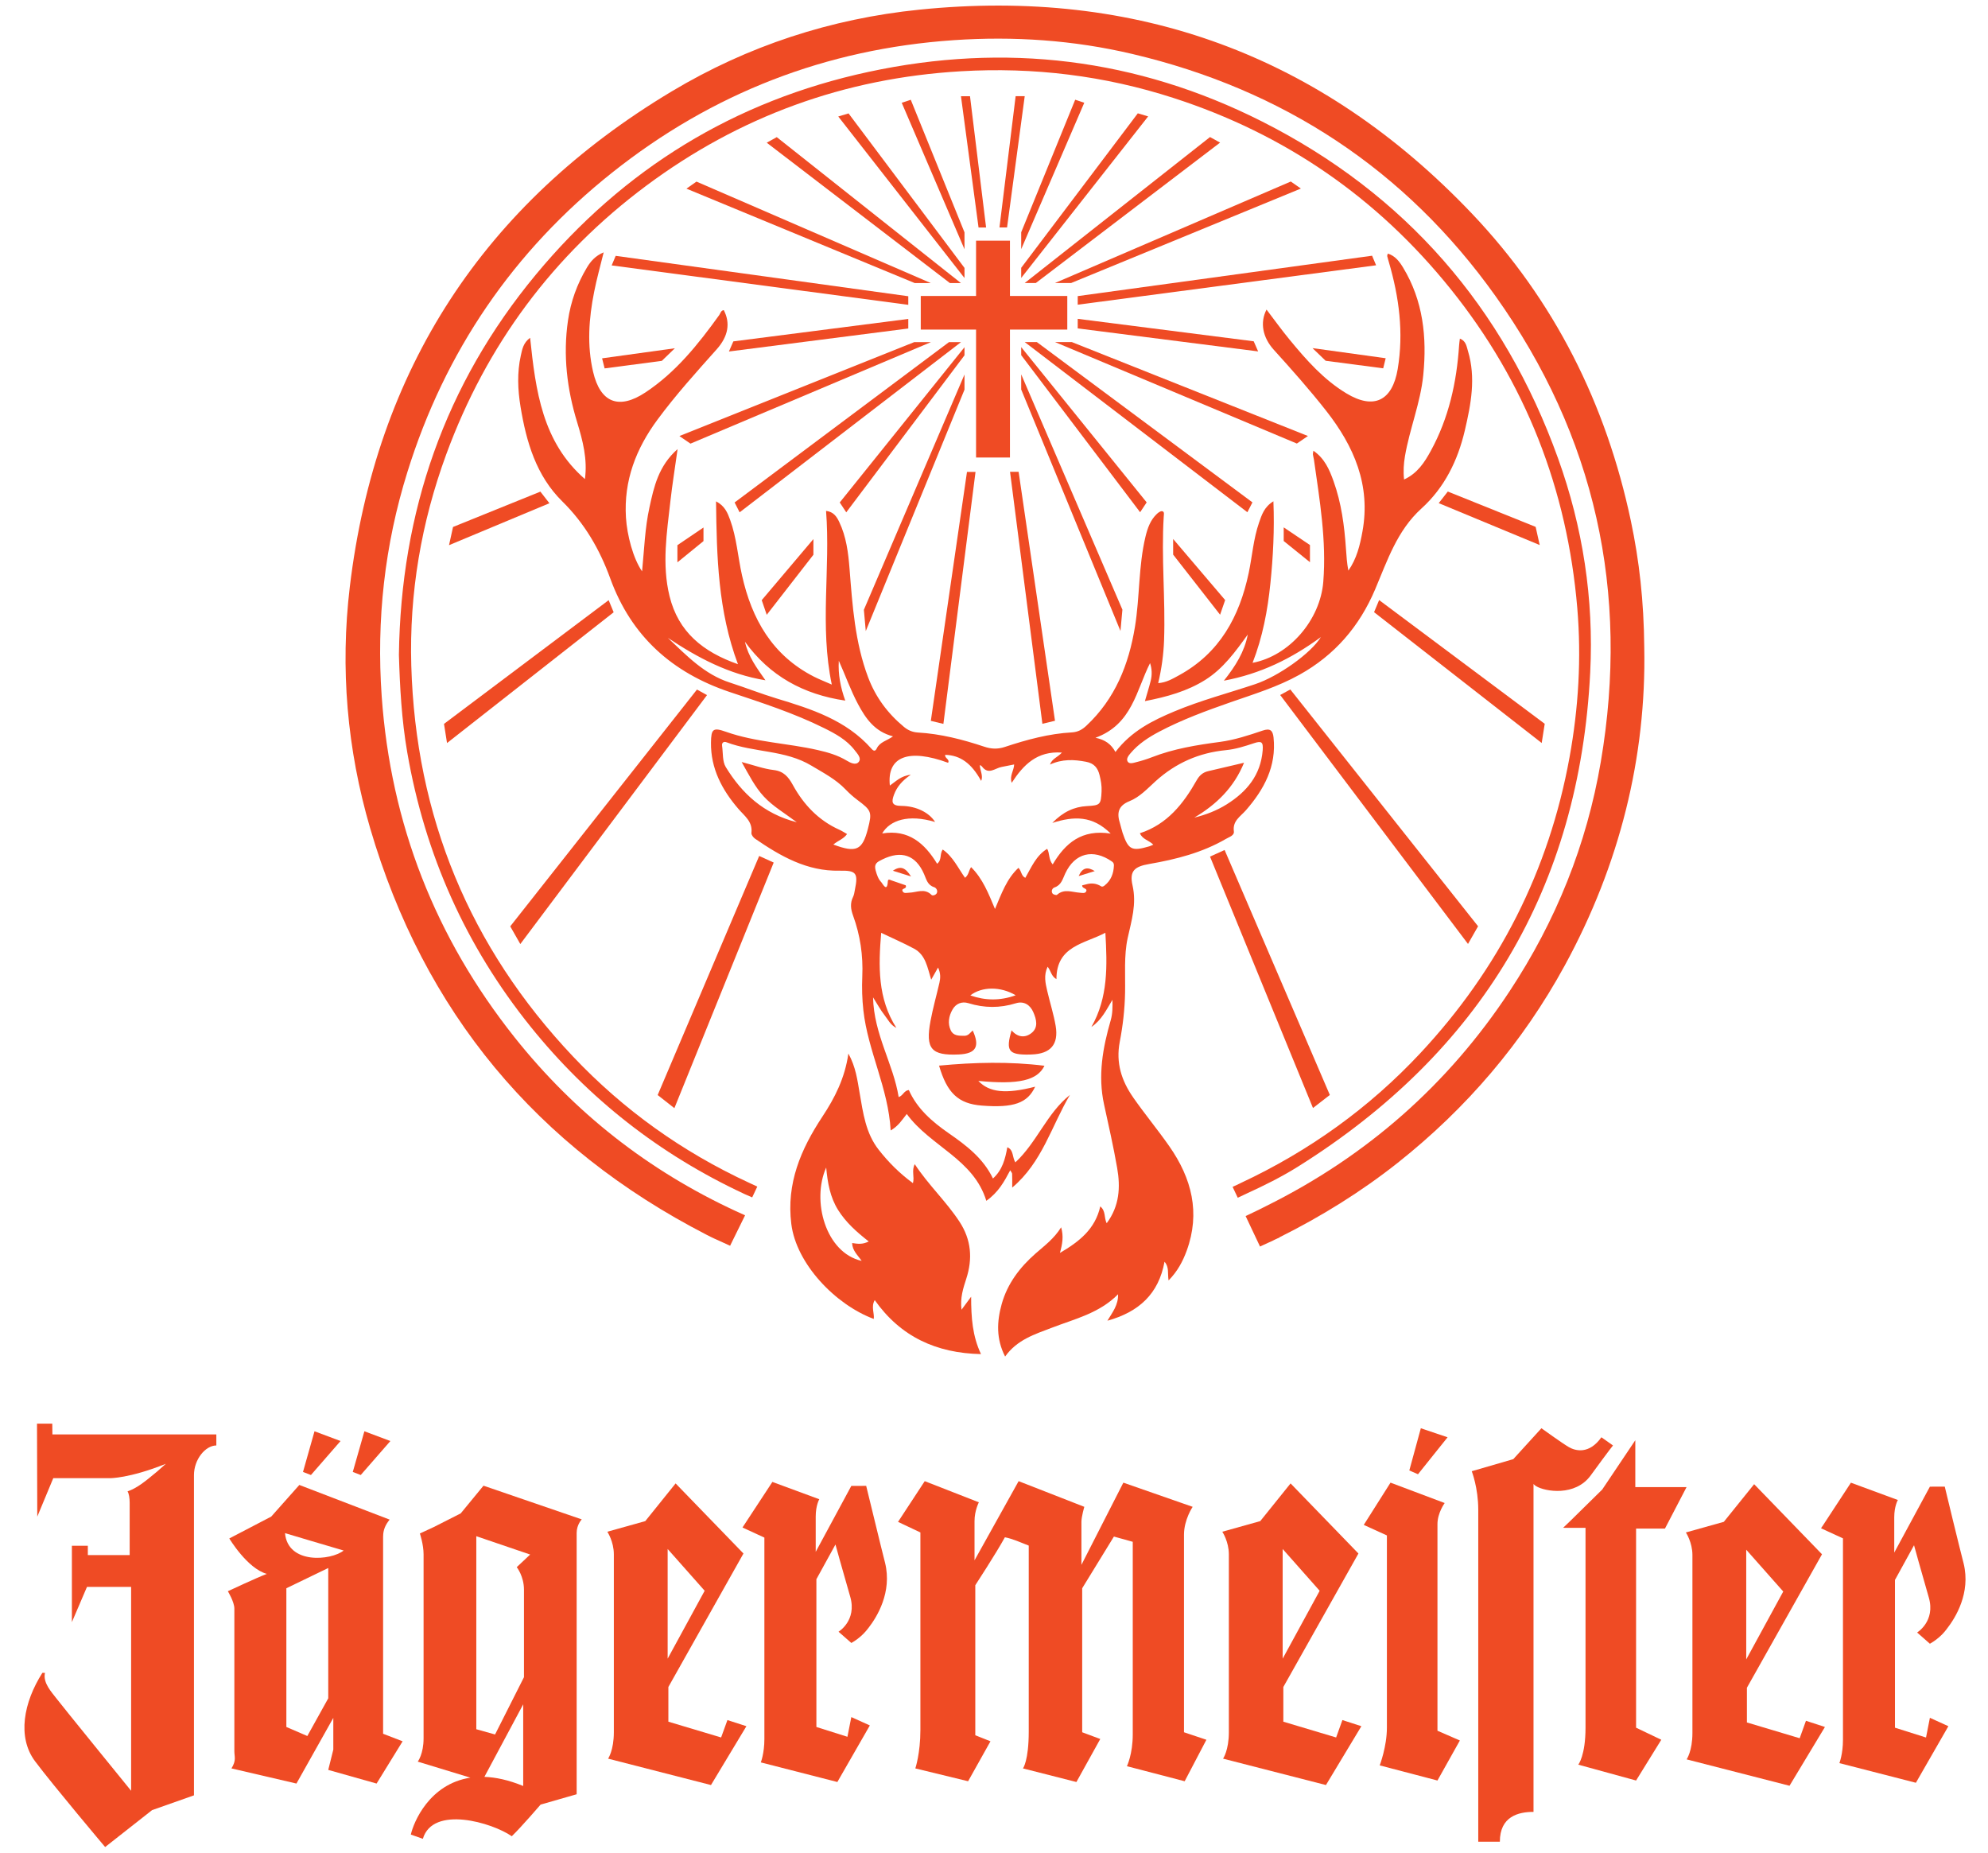 <svg width="44" height="41" viewBox="0 0 44 41" fill="none" xmlns="http://www.w3.org/2000/svg">
<path d="M35.443 31.808C35.171 32.192 34.868 32.109 34.724 32.026C34.58 31.943 34.116 31.608 34.116 31.608L33.493 32.292L32.574 32.559C32.574 32.559 32.718 32.927 32.718 33.411V40.758H33.196C33.196 40.198 33.605 40.098 33.941 40.098V32.841C33.948 32.85 33.959 32.861 33.975 32.874C33.977 32.875 33.978 32.876 33.98 32.877C33.986 32.881 33.992 32.886 33.999 32.89C34.198 33.011 34.864 33.121 35.205 32.654C35.639 32.059 35.7 31.989 35.7 31.989L35.444 31.808H35.443Z" fill="#EF4B24"/>
<path d="M7.537 31.891L6.961 31.675L6.706 32.575L6.882 32.643L7.537 31.891Z" fill="#EF4B24"/>
<path d="M8.64 31.891L8.065 31.675L7.808 32.575L7.984 32.643L8.64 31.891Z" fill="#EF4B24"/>
<path d="M8.48 33.998C8.48 33.864 8.527 33.747 8.624 33.63L6.625 32.863L6.003 33.563L5.075 34.047C5.075 34.047 5.475 34.715 5.906 34.831C5.682 34.915 5.043 35.215 5.043 35.215C5.043 35.215 5.187 35.449 5.187 35.599V38.753C5.187 38.887 5.235 38.953 5.123 39.136L6.561 39.471L7.377 38.018V38.72L7.265 39.169L8.335 39.471L8.911 38.536L8.479 38.369V33.998H8.48ZM7.265 37.585L6.802 38.419L6.338 38.219V35.149L7.265 34.701V37.585ZM6.308 33.929C6.308 33.929 7.298 34.225 7.606 34.314C7.328 34.537 6.37 34.626 6.308 33.929Z" fill="#EF4B24"/>
<path d="M15.96 38.451L14.793 38.102V37.334L16.455 34.38L14.953 32.829L14.282 33.663L13.442 33.898C13.442 33.898 13.586 34.115 13.586 34.398V38.335C13.586 38.737 13.459 38.92 13.459 38.92L15.736 39.504L16.52 38.202L16.1 38.066L15.96 38.452V38.451ZM14.777 34.28L15.596 35.204L15.585 35.225L14.777 36.707V34.28Z" fill="#EF4B24"/>
<path d="M26.205 33.964C26.205 33.629 26.397 33.347 26.397 33.347L24.863 32.812L23.935 34.631V33.68C23.935 33.563 23.999 33.347 23.999 33.347L22.545 32.779L21.569 34.531V33.663C21.569 33.429 21.665 33.247 21.665 33.247L20.467 32.779L19.876 33.68L20.371 33.914V38.285C20.371 38.802 20.259 39.136 20.259 39.136L21.427 39.42L21.922 38.536L21.586 38.402V35.082C21.586 35.082 22.05 34.371 22.241 34.021C22.418 34.054 22.593 34.138 22.769 34.205V38.319C22.769 38.969 22.641 39.136 22.641 39.136L23.824 39.437L24.352 38.485L23.952 38.336V35.149L24.654 34.005L25.071 34.121V38.385C25.071 38.82 24.942 39.087 24.942 39.087L26.22 39.42L26.701 38.502L26.205 38.336V33.964L26.205 33.964Z" fill="#EF4B24"/>
<path d="M31.815 33.73C31.815 33.48 31.975 33.263 31.975 33.263L30.776 32.812L30.184 33.747L30.696 33.98V38.236C30.696 38.653 30.537 39.069 30.537 39.069L31.815 39.404L32.311 38.518L31.815 38.302V33.73H31.815Z" fill="#EF4B24"/>
<path d="M32.039 31.808L31.447 31.608L31.192 32.542L31.384 32.626L32.039 31.808Z" fill="#EF4B24"/>
<path d="M36.85 33.829L37.328 32.911H36.194V31.873L35.462 32.964L34.741 33.673L34.596 33.811L34.676 33.812H35.092V38.235C35.092 38.853 34.932 39.053 34.932 39.053L36.211 39.404L36.769 38.502L36.211 38.235V33.828H36.85L36.85 33.829Z" fill="#EF4B24"/>
<path d="M10.197 33.492L9.606 33.792L9.293 33.937C9.293 33.937 9.375 34.18 9.375 34.398V38.469C9.375 38.82 9.246 38.986 9.246 38.986L10.411 39.341C9.503 39.479 9.153 40.328 9.093 40.6L9.359 40.694C9.581 39.947 10.896 40.336 11.327 40.637C11.536 40.436 11.965 39.937 11.965 39.937L12.763 39.708V33.925C12.763 33.741 12.876 33.625 12.876 33.625L10.701 32.879L10.197 33.492V33.492ZM11.58 39.525C11.257 39.392 10.972 39.332 10.721 39.323L11.58 37.718V39.525ZM11.597 35.182V37.117L10.957 38.385L10.542 38.269V33.997L11.734 34.403L11.437 34.682C11.437 34.682 11.597 34.882 11.597 35.182V35.182Z" fill="#EF4B24"/>
<path d="M18.559 36.111L18.843 36.36C18.944 36.303 19.031 36.235 19.105 36.161V36.162C19.105 36.162 19.111 36.156 19.122 36.144C19.154 36.111 19.183 36.077 19.21 36.041C19.211 36.04 19.212 36.039 19.213 36.037C19.215 36.035 19.218 36.032 19.22 36.029C19.409 35.787 19.749 35.238 19.589 34.586C19.589 34.586 19.475 34.142 19.171 32.883L18.842 32.884L18.054 34.343V33.563C18.054 33.314 18.133 33.179 18.133 33.179L17.095 32.796L16.471 33.747L16.451 33.777L16.434 33.805L16.918 34.028V38.485C16.918 38.803 16.839 39.003 16.839 39.003L18.533 39.437L19.252 38.185L18.842 38L18.756 38.436L18.069 38.219V34.949L18.491 34.181C18.491 34.181 18.639 34.719 18.818 35.337C18.97 35.865 18.559 36.111 18.559 36.111L18.559 36.111Z" fill="#EF4B24"/>
<path d="M1.157 31.506H0.819L0.825 33.564L1.179 32.713H2.429C2.429 32.713 2.854 32.722 3.67 32.395L3.477 32.566C3.195 32.802 3.024 32.936 2.823 33.005C2.855 33.056 2.87 33.156 2.87 33.256V34.415H1.944V34.208H1.591V35.899L1.925 35.119H2.902V39.631C2.902 39.631 1.326 37.693 1.239 37.575C1.159 37.466 0.941 37.243 0.996 37.022L0.938 37.021C0.523 37.672 0.376 38.443 0.776 38.978C1.176 39.512 2.327 40.876 2.327 40.876L3.366 40.059L4.293 39.732V32.646C4.293 32.295 4.548 31.989 4.788 31.989V31.744H1.16L1.157 31.506V31.506Z" fill="#EF4B24"/>
<path d="M29.572 38.451L28.404 38.102V37.334L30.066 34.38L28.564 32.829L27.893 33.663L27.053 33.898C27.053 33.898 27.198 34.115 27.198 34.398V38.335C27.198 38.737 27.07 38.92 27.07 38.92L29.347 39.504L30.131 38.202L29.711 38.066L29.572 38.452V38.451ZM28.389 34.28L29.207 35.204L29.197 35.225L28.389 36.707V34.28Z" fill="#EF4B24"/>
<path d="M39.832 38.468L38.664 38.119V37.351L40.326 34.397L38.824 32.846L38.153 33.679L37.313 33.914C37.313 33.914 37.458 34.132 37.458 34.414V38.352C37.458 38.753 37.33 38.936 37.33 38.936L39.607 39.52L40.391 38.219L39.971 38.082L39.832 38.468V38.468ZM38.649 34.296L39.468 35.221L39.457 35.242L38.649 36.724V34.296Z" fill="#EF4B24"/>
<path d="M42.628 38.452L41.941 38.235V34.965L42.363 34.197C42.363 34.197 42.511 34.736 42.69 35.354C42.842 35.881 42.431 36.128 42.431 36.128L42.714 36.377C42.816 36.319 42.902 36.252 42.977 36.178V36.178C42.977 36.178 42.983 36.172 42.994 36.161C43.026 36.127 43.055 36.093 43.082 36.057C43.083 36.056 43.084 36.055 43.084 36.054C43.087 36.051 43.089 36.048 43.091 36.045C43.28 35.803 43.621 35.255 43.461 34.602C43.461 34.602 43.346 34.159 43.043 32.9L42.714 32.901L41.925 34.36V33.58C41.925 33.33 42.005 33.196 42.005 33.196L40.966 32.813L40.343 33.764L40.322 33.794L40.305 33.822L40.79 34.045V38.502C40.79 38.819 40.711 39.019 40.711 39.019L42.404 39.454L43.123 38.202L42.714 38.016L42.628 38.453L42.628 38.452Z" fill="#EF4B24"/>
<path d="M25.08 24.286C24.824 23.92 24.694 23.523 24.783 23.058C24.852 22.701 24.894 22.336 24.901 21.969C24.909 21.566 24.874 21.15 24.958 20.762C25.044 20.371 25.16 20.009 25.066 19.594C24.993 19.275 25.112 19.176 25.434 19.121C26.028 19.018 26.609 18.871 27.136 18.564C27.206 18.523 27.322 18.49 27.309 18.4C27.276 18.165 27.455 18.07 27.576 17.931C27.978 17.47 28.254 16.959 28.187 16.319C28.17 16.161 28.108 16.113 27.947 16.168C27.638 16.273 27.326 16.375 27.001 16.419C26.488 16.487 25.978 16.569 25.492 16.759C25.379 16.803 25.262 16.839 25.145 16.868C25.082 16.884 24.993 16.916 24.956 16.85C24.923 16.79 24.979 16.72 25.023 16.668C25.198 16.461 25.422 16.316 25.659 16.191C26.164 15.925 26.699 15.729 27.237 15.541C27.753 15.361 28.276 15.202 28.758 14.934C29.541 14.499 30.087 13.866 30.437 13.04C30.705 12.408 30.921 11.743 31.459 11.255C31.971 10.792 32.265 10.192 32.421 9.525C32.557 8.944 32.669 8.361 32.49 7.768C32.459 7.667 32.448 7.545 32.311 7.494C32.304 7.552 32.297 7.597 32.294 7.642C32.24 8.463 32.065 9.252 31.667 9.979C31.53 10.23 31.374 10.474 31.076 10.612C31.056 10.426 31.068 10.264 31.095 10.1C31.198 9.492 31.44 8.915 31.501 8.299C31.584 7.465 31.5 6.657 31.054 5.921C30.974 5.79 30.881 5.662 30.716 5.612C30.709 5.64 30.701 5.656 30.703 5.668C30.713 5.712 30.727 5.756 30.739 5.799C30.966 6.575 31.07 7.36 30.935 8.167C30.817 8.872 30.406 9.071 29.802 8.707C29.297 8.403 28.914 7.968 28.545 7.52C28.368 7.306 28.206 7.079 28.032 6.851C27.883 7.137 27.945 7.467 28.192 7.74C28.591 8.181 28.986 8.625 29.354 9.094C29.969 9.879 30.341 10.737 30.155 11.762C30.1 12.067 30.027 12.367 29.843 12.628C29.811 12.465 29.801 12.306 29.79 12.147C29.755 11.637 29.689 11.132 29.515 10.648C29.424 10.393 29.317 10.144 29.069 9.975C29.064 10.015 29.056 10.038 29.059 10.06C29.063 10.098 29.076 10.134 29.081 10.171C29.208 11.068 29.361 11.963 29.288 12.876C29.221 13.717 28.54 14.515 27.723 14.669C27.946 14.097 28.056 13.51 28.117 12.914C28.178 12.32 28.209 11.725 28.184 11.094C27.978 11.22 27.925 11.398 27.866 11.566C27.741 11.927 27.715 12.309 27.637 12.681C27.433 13.647 26.994 14.453 26.096 14.944C25.956 15.02 25.815 15.106 25.634 15.118C25.711 14.792 25.752 14.485 25.764 14.173C25.797 13.257 25.7 12.342 25.757 11.427C25.759 11.385 25.778 11.322 25.72 11.313C25.684 11.308 25.636 11.344 25.605 11.373C25.461 11.509 25.398 11.689 25.353 11.876C25.196 12.531 25.228 13.209 25.12 13.87C24.983 14.709 24.681 15.464 24.047 16.058C23.955 16.145 23.86 16.2 23.727 16.208C23.215 16.236 22.724 16.37 22.241 16.53C22.078 16.584 21.938 16.576 21.782 16.524C21.305 16.365 20.819 16.24 20.314 16.211C20.192 16.203 20.095 16.16 20.005 16.085C19.646 15.787 19.379 15.428 19.213 14.987C18.922 14.213 18.867 13.401 18.803 12.589C18.775 12.232 18.731 11.878 18.574 11.55C18.519 11.435 18.451 11.327 18.283 11.306C18.383 12.586 18.138 13.857 18.41 15.15C18.249 15.079 18.129 15.033 18.015 14.975C17.093 14.504 16.638 13.701 16.422 12.729C16.331 12.322 16.304 11.9 16.16 11.505C16.103 11.35 16.044 11.197 15.848 11.095C15.863 12.325 15.891 13.52 16.333 14.699C15.56 14.428 15.014 13.987 14.819 13.194C14.646 12.489 14.76 11.784 14.839 11.081C14.88 10.718 14.939 10.357 14.997 9.939C14.574 10.311 14.473 10.774 14.374 11.231C14.274 11.686 14.259 12.155 14.211 12.644C14.012 12.358 13.879 11.845 13.854 11.452C13.804 10.637 14.076 9.931 14.552 9.287C14.956 8.74 15.41 8.237 15.862 7.731C16.12 7.442 16.168 7.148 16.019 6.863C15.954 6.871 15.946 6.935 15.917 6.975C15.453 7.621 14.958 8.239 14.286 8.684C13.697 9.074 13.287 8.914 13.127 8.229C12.989 7.639 13.033 7.047 13.15 6.46C13.206 6.175 13.285 5.895 13.361 5.585C13.173 5.663 13.07 5.787 12.989 5.923C12.773 6.284 12.632 6.674 12.571 7.093C12.459 7.861 12.548 8.609 12.775 9.348C12.898 9.752 13.006 10.163 12.946 10.602C12.003 9.783 11.855 8.645 11.733 7.476C11.58 7.587 11.558 7.733 11.527 7.869C11.443 8.245 11.459 8.623 11.521 9.002C11.649 9.78 11.867 10.527 12.445 11.096C12.941 11.584 13.273 12.159 13.507 12.802C13.972 14.081 14.879 14.889 16.154 15.316C16.859 15.552 17.568 15.78 18.237 16.112C18.489 16.237 18.739 16.372 18.916 16.602C18.974 16.678 19.072 16.776 19.008 16.859C18.943 16.944 18.822 16.882 18.737 16.831C18.539 16.712 18.323 16.65 18.099 16.599C17.426 16.445 16.726 16.428 16.068 16.195C15.783 16.094 15.74 16.13 15.736 16.434C15.729 17.006 15.979 17.478 16.34 17.898C16.476 18.057 16.662 18.181 16.631 18.433C16.626 18.473 16.673 18.535 16.713 18.562C17.277 18.949 17.862 19.284 18.578 19.269C18.95 19.261 18.998 19.318 18.921 19.692C18.91 19.744 18.905 19.8 18.882 19.846C18.812 19.987 18.828 20.118 18.881 20.263C19.039 20.696 19.105 21.143 19.085 21.607C19.074 21.857 19.081 22.111 19.109 22.36C19.209 23.262 19.661 24.079 19.713 25.018C19.886 24.917 19.968 24.781 20.069 24.653C20.594 25.371 21.549 25.65 21.83 26.575C22.1 26.384 22.227 26.148 22.359 25.899C22.381 25.938 22.401 25.957 22.401 25.977C22.405 26.067 22.403 26.157 22.403 26.282C23.07 25.721 23.274 24.913 23.681 24.231C23.171 24.636 22.954 25.276 22.473 25.724C22.4 25.608 22.439 25.45 22.295 25.389C22.248 25.646 22.189 25.889 21.977 26.081C21.761 25.631 21.385 25.347 20.995 25.077C20.63 24.823 20.298 24.537 20.115 24.123C20.007 24.134 19.991 24.245 19.89 24.279C19.772 23.543 19.341 22.892 19.323 22.072C19.426 22.234 19.49 22.355 19.573 22.46C19.652 22.56 19.707 22.685 19.839 22.747C19.422 22.094 19.442 21.379 19.503 20.644C19.754 20.764 19.997 20.869 20.23 20.994C20.488 21.132 20.526 21.41 20.61 21.681C20.666 21.582 20.709 21.505 20.762 21.412C20.821 21.539 20.816 21.645 20.792 21.75C20.727 22.031 20.648 22.31 20.595 22.593C20.479 23.213 20.611 23.364 21.223 23.336C21.602 23.318 21.692 23.161 21.529 22.805C21.473 22.854 21.435 22.923 21.343 22.923C21.225 22.922 21.102 22.926 21.044 22.804C20.97 22.649 20.999 22.487 21.081 22.343C21.156 22.21 21.288 22.156 21.434 22.201C21.785 22.31 22.131 22.312 22.483 22.203C22.661 22.148 22.8 22.237 22.871 22.402C22.939 22.559 22.987 22.741 22.827 22.864C22.683 22.976 22.519 22.955 22.389 22.802C22.255 23.26 22.321 23.347 22.787 23.338C22.802 23.337 22.817 23.337 22.832 23.336C23.251 23.322 23.434 23.115 23.365 22.704C23.32 22.443 23.238 22.188 23.178 21.929C23.139 21.759 23.096 21.586 23.187 21.394C23.262 21.488 23.265 21.603 23.382 21.669C23.38 20.93 24.007 20.888 24.465 20.642C24.507 21.369 24.529 22.074 24.156 22.727C24.383 22.574 24.489 22.343 24.621 22.127C24.625 22.28 24.626 22.428 24.584 22.576C24.407 23.187 24.296 23.804 24.436 24.443C24.538 24.91 24.644 25.377 24.726 25.848C24.801 26.273 24.778 26.69 24.494 27.071C24.431 26.943 24.479 26.803 24.352 26.698C24.241 27.197 23.892 27.475 23.459 27.728C23.514 27.529 23.544 27.364 23.486 27.161C23.327 27.415 23.116 27.569 22.922 27.739C22.572 28.046 22.297 28.406 22.17 28.861C22.063 29.246 22.045 29.63 22.246 30.021C22.512 29.647 22.904 29.528 23.279 29.384C23.787 29.188 24.329 29.065 24.746 28.643C24.753 28.879 24.625 29.038 24.51 29.228C25.208 29.035 25.645 28.633 25.774 27.923C25.882 28.047 25.838 28.177 25.864 28.337C26.064 28.133 26.179 27.913 26.265 27.679C26.572 26.838 26.375 26.076 25.882 25.37C25.625 25.002 25.337 24.655 25.08 24.287L25.08 24.286ZM19.208 18.346C19.086 18.817 18.951 18.88 18.444 18.69C18.552 18.6 18.669 18.569 18.748 18.458C18.689 18.425 18.636 18.389 18.578 18.363C18.114 18.155 17.785 17.805 17.545 17.367C17.449 17.193 17.344 17.067 17.123 17.041C16.9 17.015 16.684 16.934 16.415 16.864C16.579 17.154 16.708 17.414 16.907 17.629C17.107 17.845 17.364 17.993 17.635 18.197C16.899 18.008 16.421 17.559 16.063 16.975C15.986 16.849 16.005 16.665 15.982 16.507C15.97 16.43 16.024 16.405 16.08 16.427C16.689 16.658 17.376 16.594 17.957 16.943C18.225 17.104 18.5 17.245 18.719 17.475C18.798 17.557 18.884 17.634 18.975 17.702C19.29 17.937 19.305 17.971 19.208 18.346H19.208ZM19.288 16.57C18.728 15.936 17.963 15.692 17.19 15.458C16.841 15.352 16.502 15.218 16.155 15.106C15.591 14.925 15.197 14.508 14.781 14.116C15.44 14.554 16.127 14.922 16.941 15.055C16.751 14.784 16.561 14.53 16.488 14.203C17.035 14.958 17.778 15.368 18.708 15.505C18.603 15.211 18.547 14.926 18.565 14.623C18.71 14.942 18.825 15.273 18.99 15.582C19.164 15.908 19.364 16.193 19.765 16.296C19.63 16.393 19.473 16.42 19.406 16.562C19.372 16.633 19.335 16.623 19.288 16.57L19.288 16.57ZM20.735 19.763C20.714 19.81 20.641 19.829 20.617 19.805C20.462 19.648 20.288 19.752 20.121 19.756C20.071 19.757 20.003 19.782 19.976 19.721C19.944 19.648 20.081 19.684 20.046 19.592C19.948 19.558 19.842 19.521 19.734 19.485C19.702 19.474 19.654 19.44 19.65 19.506C19.636 19.765 19.532 19.55 19.506 19.524C19.438 19.455 19.407 19.359 19.38 19.262C19.34 19.114 19.412 19.077 19.531 19.019C19.946 18.816 20.267 18.918 20.452 19.344C20.504 19.461 20.527 19.588 20.676 19.634C20.718 19.647 20.76 19.706 20.735 19.763L20.735 19.763ZM21.476 22.029C21.729 21.832 22.144 21.826 22.48 22.026C22.134 22.151 21.805 22.144 21.476 22.029ZM23.177 18.785C22.931 18.935 22.828 19.194 22.693 19.427C22.598 19.382 22.613 19.278 22.541 19.206C22.28 19.449 22.167 19.775 22.022 20.116C21.877 19.771 21.751 19.446 21.493 19.19C21.439 19.269 21.442 19.361 21.359 19.426C21.205 19.212 21.095 18.961 20.866 18.801C20.792 18.901 20.852 19.03 20.741 19.115C20.467 18.666 20.111 18.348 19.525 18.445C19.696 18.15 20.108 18.014 20.696 18.191C20.569 17.988 20.289 17.838 19.95 17.835C19.735 17.834 19.726 17.749 19.787 17.586C19.852 17.413 19.964 17.279 20.158 17.146C19.936 17.17 19.827 17.295 19.695 17.385C19.626 16.742 20.11 16.559 20.984 16.881C21.028 16.8 20.9 16.779 20.921 16.705C21.254 16.714 21.503 16.894 21.715 17.281C21.768 17.175 21.686 17.037 21.687 16.935C21.705 16.931 21.734 16.962 21.737 16.967C21.879 17.156 22.026 16.998 22.169 16.973C22.257 16.957 22.345 16.938 22.446 16.918C22.441 17.058 22.339 17.168 22.392 17.324C22.651 16.925 22.955 16.616 23.503 16.655C23.406 16.763 23.287 16.786 23.239 16.92C23.511 16.796 23.768 16.807 24.035 16.858C24.216 16.892 24.296 16.993 24.336 17.152C24.366 17.271 24.387 17.39 24.381 17.513C24.367 17.808 24.351 17.823 24.057 17.839C23.774 17.855 23.531 17.965 23.29 18.212C23.768 18.06 24.179 18.045 24.583 18.448C23.942 18.347 23.578 18.658 23.299 19.13C23.203 19.016 23.237 18.889 23.177 18.785L23.177 18.785ZM24.45 19.595C24.425 19.615 24.398 19.632 24.368 19.613C24.267 19.55 24.157 19.536 24.036 19.572C24.007 19.58 23.978 19.586 23.952 19.593C23.942 19.669 24.073 19.653 24.041 19.725C24.016 19.781 23.945 19.759 23.895 19.756C23.725 19.744 23.552 19.662 23.394 19.803C23.379 19.816 23.311 19.797 23.295 19.773C23.258 19.72 23.292 19.655 23.339 19.64C23.491 19.587 23.518 19.456 23.576 19.332C23.787 18.877 24.193 18.777 24.608 19.064C24.646 19.09 24.655 19.116 24.654 19.155C24.647 19.33 24.591 19.482 24.45 19.595V19.595ZM24.688 16.642C24.594 16.471 24.464 16.372 24.246 16.327C25.061 16.03 25.149 15.275 25.454 14.675C25.494 14.797 25.503 14.929 25.467 15.07C25.433 15.208 25.389 15.345 25.34 15.516C25.828 15.422 26.277 15.297 26.678 15.045C27.075 14.795 27.346 14.418 27.617 14.042C27.544 14.424 27.345 14.741 27.088 15.064C27.895 14.913 28.577 14.581 29.235 14.099C29.013 14.46 28.293 14.969 27.783 15.14C27.186 15.34 26.573 15.5 25.994 15.743C25.515 15.943 25.037 16.18 24.688 16.642L24.688 16.642ZM24.999 17.73C25.225 17.64 25.397 17.451 25.577 17.288C26.022 16.886 26.536 16.659 27.134 16.601C27.344 16.581 27.551 16.515 27.752 16.448C27.918 16.393 27.961 16.415 27.947 16.602C27.903 17.154 27.596 17.521 27.15 17.801C26.931 17.938 26.693 18.031 26.433 18.094C26.922 17.806 27.31 17.43 27.534 16.88C27.256 16.945 26.998 17.006 26.741 17.066C26.623 17.093 26.547 17.16 26.485 17.269C26.191 17.79 25.83 18.245 25.229 18.44C25.286 18.578 25.427 18.593 25.526 18.693C25.488 18.709 25.465 18.721 25.44 18.729C25.049 18.845 24.973 18.807 24.845 18.428C24.824 18.364 24.811 18.296 24.791 18.231C24.718 18.005 24.736 17.836 24.999 17.73L24.999 17.73Z" fill="#EF4B24"/>
<path d="M36.392 14.328C36.383 13.303 36.282 12.41 36.096 11.53C35.549 8.94 34.401 6.643 32.578 4.727C29.25 1.227 25.157 -0.277 20.347 0.214C18.391 0.413 16.552 1.014 14.868 2.022C10.712 4.511 8.318 8.174 7.742 12.989C7.527 14.789 7.681 16.581 8.192 18.327C9.382 22.393 11.876 25.389 15.64 27.327C15.669 27.342 15.697 27.356 15.723 27.369L15.725 27.37C15.783 27.399 15.833 27.422 15.878 27.441L16.16 27.57L16.168 27.551L16.491 26.895L16.475 26.888L16.289 26.804C14.354 25.909 12.717 24.627 11.391 22.959C9.633 20.748 8.647 18.231 8.448 15.408C8.329 13.717 8.513 12.061 9.017 10.446C9.848 7.776 11.362 5.558 13.55 3.819C15.76 2.062 18.281 1.082 21.108 0.889C22.441 0.798 23.759 0.888 25.056 1.193C28.399 1.979 31.106 3.755 33.098 6.55C35.308 9.65 36.069 13.104 35.43 16.861C35.118 18.694 34.437 20.381 33.416 21.93C32.053 24 30.255 25.581 28.037 26.684C27.969 26.718 27.912 26.746 27.864 26.771L27.585 26.905L27.569 26.912L27.879 27.568L27.887 27.587L28.073 27.501C28.096 27.492 28.122 27.48 28.15 27.467C28.171 27.457 28.192 27.446 28.213 27.435L28.319 27.386L28.317 27.383C29.244 26.921 30.121 26.378 30.935 25.734C32.46 24.526 33.701 23.073 34.633 21.366C35.85 19.137 36.44 16.748 36.392 14.328H36.392Z" fill="#EF4B24"/>
<path d="M27.579 26.42C27.973 26.24 28.363 26.047 28.73 25.817C32.769 23.285 34.958 19.653 35.196 14.877C35.277 13.255 35.033 11.668 34.484 10.143C33.282 6.799 31.103 4.288 27.925 2.685C25.161 1.29 22.243 0.94 19.221 1.591C16.255 2.23 13.798 3.74 11.861 6.076C9.846 8.507 8.872 11.322 8.829 14.492C8.85 15.201 8.889 15.931 9.014 16.653C9.405 18.91 10.309 20.939 11.746 22.724C13.031 24.319 14.603 25.548 16.458 26.415L16.463 26.418C16.466 26.419 16.469 26.421 16.472 26.422C16.493 26.432 16.515 26.442 16.536 26.45L16.648 26.499L16.761 26.26L16.578 26.175C15.103 25.493 13.802 24.564 12.686 23.385C10.391 20.959 9.2 18.066 9.103 14.731C9.057 13.126 9.323 11.564 9.877 10.054C10.765 7.637 12.24 5.648 14.301 4.112C16.364 2.575 18.691 1.728 21.269 1.577C22.877 1.482 24.446 1.674 25.975 2.169C28.439 2.966 30.486 4.378 32.108 6.398C33.768 8.463 34.688 10.827 34.91 13.46C35.003 14.565 34.937 15.666 34.738 16.761C34.281 19.269 33.173 21.447 31.436 23.307C30.3 24.523 28.97 25.475 27.463 26.18C27.452 26.185 27.441 26.19 27.431 26.196L27.281 26.266L27.395 26.507L27.573 26.423C27.575 26.422 27.577 26.421 27.579 26.42Z" fill="#EF4B24"/>
<path d="M21.281 28.985C21.248 28.726 21.317 28.512 21.386 28.3C21.531 27.854 21.497 27.434 21.235 27.035C20.943 26.59 20.551 26.227 20.246 25.764C20.171 25.911 20.245 26.041 20.206 26.184C19.908 25.966 19.665 25.721 19.449 25.446C19.159 25.077 19.103 24.631 19.026 24.188C18.977 23.904 18.941 23.611 18.777 23.316C18.7 23.86 18.475 24.299 18.201 24.713C17.724 25.435 17.402 26.19 17.514 27.088C17.624 27.97 18.488 28.872 19.339 29.189C19.355 29.057 19.275 28.921 19.36 28.772C19.933 29.582 20.72 29.946 21.712 29.967C21.523 29.566 21.494 29.161 21.494 28.697C21.403 28.821 21.351 28.891 21.281 28.985L21.281 28.985ZM19.07 27.904C18.271 27.723 17.958 26.571 18.286 25.838C18.317 26.181 18.374 26.497 18.549 26.777C18.72 27.05 18.957 27.263 19.227 27.474C19.088 27.546 18.982 27.527 18.86 27.509C18.865 27.678 18.984 27.777 19.07 27.903V27.904Z" fill="#EF4B24"/>
<path d="M23.117 23.586C22.347 23.49 21.564 23.509 20.784 23.583C20.961 24.191 21.211 24.426 21.727 24.467C22.433 24.523 22.743 24.413 22.911 24.049C22.262 24.216 21.897 24.178 21.653 23.921C22.549 24.009 22.96 23.909 23.117 23.586Z" fill="#EF4B24"/>
<path d="M23.874 19.388C24.01 19.346 24.12 19.312 24.23 19.278C24.075 19.181 23.958 19.194 23.874 19.388Z" fill="#EF4B24"/>
<path d="M19.762 19.27C19.888 19.31 19.995 19.343 20.164 19.397C20.041 19.205 19.937 19.15 19.762 19.27Z" fill="#EF4B24"/>
<path d="M21.603 6.55H20.379V7.294H21.603V10.125H22.353V7.294H23.622V6.55H22.353V5.326H21.603V6.55Z" fill="#EF4B24"/>
<path d="M22.355 10.442L23.071 16.018L23.35 15.951L22.545 10.442H22.355Z" fill="#EF4B24"/>
<path d="M29.433 24.232L27.104 18.811L26.781 18.957L29.06 24.521L29.433 24.232Z" fill="#EF4B24"/>
<path d="M28.334 15.381L32.491 20.89L32.714 20.499L28.558 15.258L28.334 15.381Z" fill="#EF4B24"/>
<path d="M34.189 16.018L30.524 13.28L30.412 13.548L34.122 16.443L34.189 16.018Z" fill="#EF4B24"/>
<path d="M32.044 10.878L31.843 11.135L34.078 12.062L33.988 11.66L32.044 10.878Z" fill="#EF4B24"/>
<path d="M28.412 11.973L28.993 12.442V12.062L28.412 11.671V11.973Z" fill="#EF4B24"/>
<path d="M30.614 8.151L30.669 7.928L29.049 7.704L29.34 7.984L30.614 8.151Z" fill="#EF4B24"/>
<path d="M23.853 7.056V7.268L27.846 7.777L27.748 7.553L23.853 7.056Z" fill="#EF4B24"/>
<path d="M23.853 6.553V6.743L30.457 5.871L30.368 5.659L23.853 6.553Z" fill="#EF4B24"/>
<path d="M23.35 6.263H23.708L28.792 4.173L28.569 4.017L23.35 6.263Z" fill="#EF4B24"/>
<path d="M22.68 6.263H22.926L27.004 3.156L26.781 3.033L22.68 6.263Z" fill="#EF4B24"/>
<path d="M22.602 5.927V6.151L25.412 2.576L25.183 2.508L22.602 5.927Z" fill="#EF4B24"/>
<path d="M22.602 5.14V5.514L23.998 2.274L23.797 2.207L22.602 5.14Z" fill="#EF4B24"/>
<path d="M22.121 5.034H22.289L22.68 2.128H22.479L22.121 5.034Z" fill="#EF4B24"/>
<path d="M24.842 13.492L22.602 8.285V8.62L24.799 13.964L24.842 13.492Z" fill="#EF4B24"/>
<path d="M27.004 13.604L27.116 13.28L25.965 11.928V12.274L27.004 13.604Z" fill="#EF4B24"/>
<path d="M25.379 11.118L22.602 7.682V7.86L25.234 11.336L25.379 11.118Z" fill="#EF4B24"/>
<path d="M27.72 11.118L22.948 7.57H22.68L27.608 11.336L27.72 11.118Z" fill="#EF4B24"/>
<path d="M23.35 7.57L28.703 9.816L28.948 9.649L23.722 7.57H23.35Z" fill="#EF4B24"/>
<path d="M21.591 10.444H21.402L20.602 15.953L20.88 16.02L21.591 10.444Z" fill="#EF4B24"/>
<path d="M17.124 19.089L16.803 18.943L14.556 24.234L14.926 24.524L17.124 19.089Z" fill="#EF4B24"/>
<path d="M15.648 15.383L15.426 15.26L11.293 20.501L11.516 20.892L15.648 15.383Z" fill="#EF4B24"/>
<path d="M9.894 16.444L13.582 13.55L13.471 13.282L9.827 16.02L9.894 16.444Z" fill="#EF4B24"/>
<path d="M10.027 11.662L9.938 12.065L12.16 11.137L11.96 10.88L10.027 11.662Z" fill="#EF4B24"/>
<path d="M14.993 12.445L15.57 11.975V11.674L14.993 12.065V12.445Z" fill="#EF4B24"/>
<path d="M13.382 8.153L14.648 7.986L14.937 7.707L13.326 7.93L13.382 8.153Z" fill="#EF4B24"/>
<path d="M16.231 7.555L16.133 7.779L20.103 7.27V7.058L16.231 7.555Z" fill="#EF4B24"/>
<path d="M13.538 5.874L20.103 6.746V6.556L13.627 5.662L13.538 5.874Z" fill="#EF4B24"/>
<path d="M15.193 4.175L20.247 6.265H20.602L15.415 4.019L15.193 4.175Z" fill="#EF4B24"/>
<path d="M16.97 3.158L21.025 6.265H21.269L17.192 3.035L16.97 3.158Z" fill="#EF4B24"/>
<path d="M18.553 2.578L21.347 6.153V5.929L18.781 2.51L18.553 2.578Z" fill="#EF4B24"/>
<path d="M19.958 2.275L21.347 5.516V5.142L20.158 2.208L19.958 2.275Z" fill="#EF4B24"/>
<path d="M21.269 2.13L21.658 5.035H21.825L21.469 2.13H21.269Z" fill="#EF4B24"/>
<path d="M21.347 8.623V8.288L19.12 13.495L19.162 13.966L21.347 8.623Z" fill="#EF4B24"/>
<path d="M18.003 12.277V11.93L16.859 13.282L16.97 13.606L18.003 12.277Z" fill="#EF4B24"/>
<path d="M21.347 7.863V7.684L18.586 11.12L18.73 11.338L21.347 7.863Z" fill="#EF4B24"/>
<path d="M21.003 7.572L16.259 11.12L16.37 11.338L21.269 7.572H21.003Z" fill="#EF4B24"/>
<path d="M20.233 7.572L15.037 9.65L15.282 9.818L20.603 7.572H20.233Z" fill="#EF4B24"/>
</svg>
